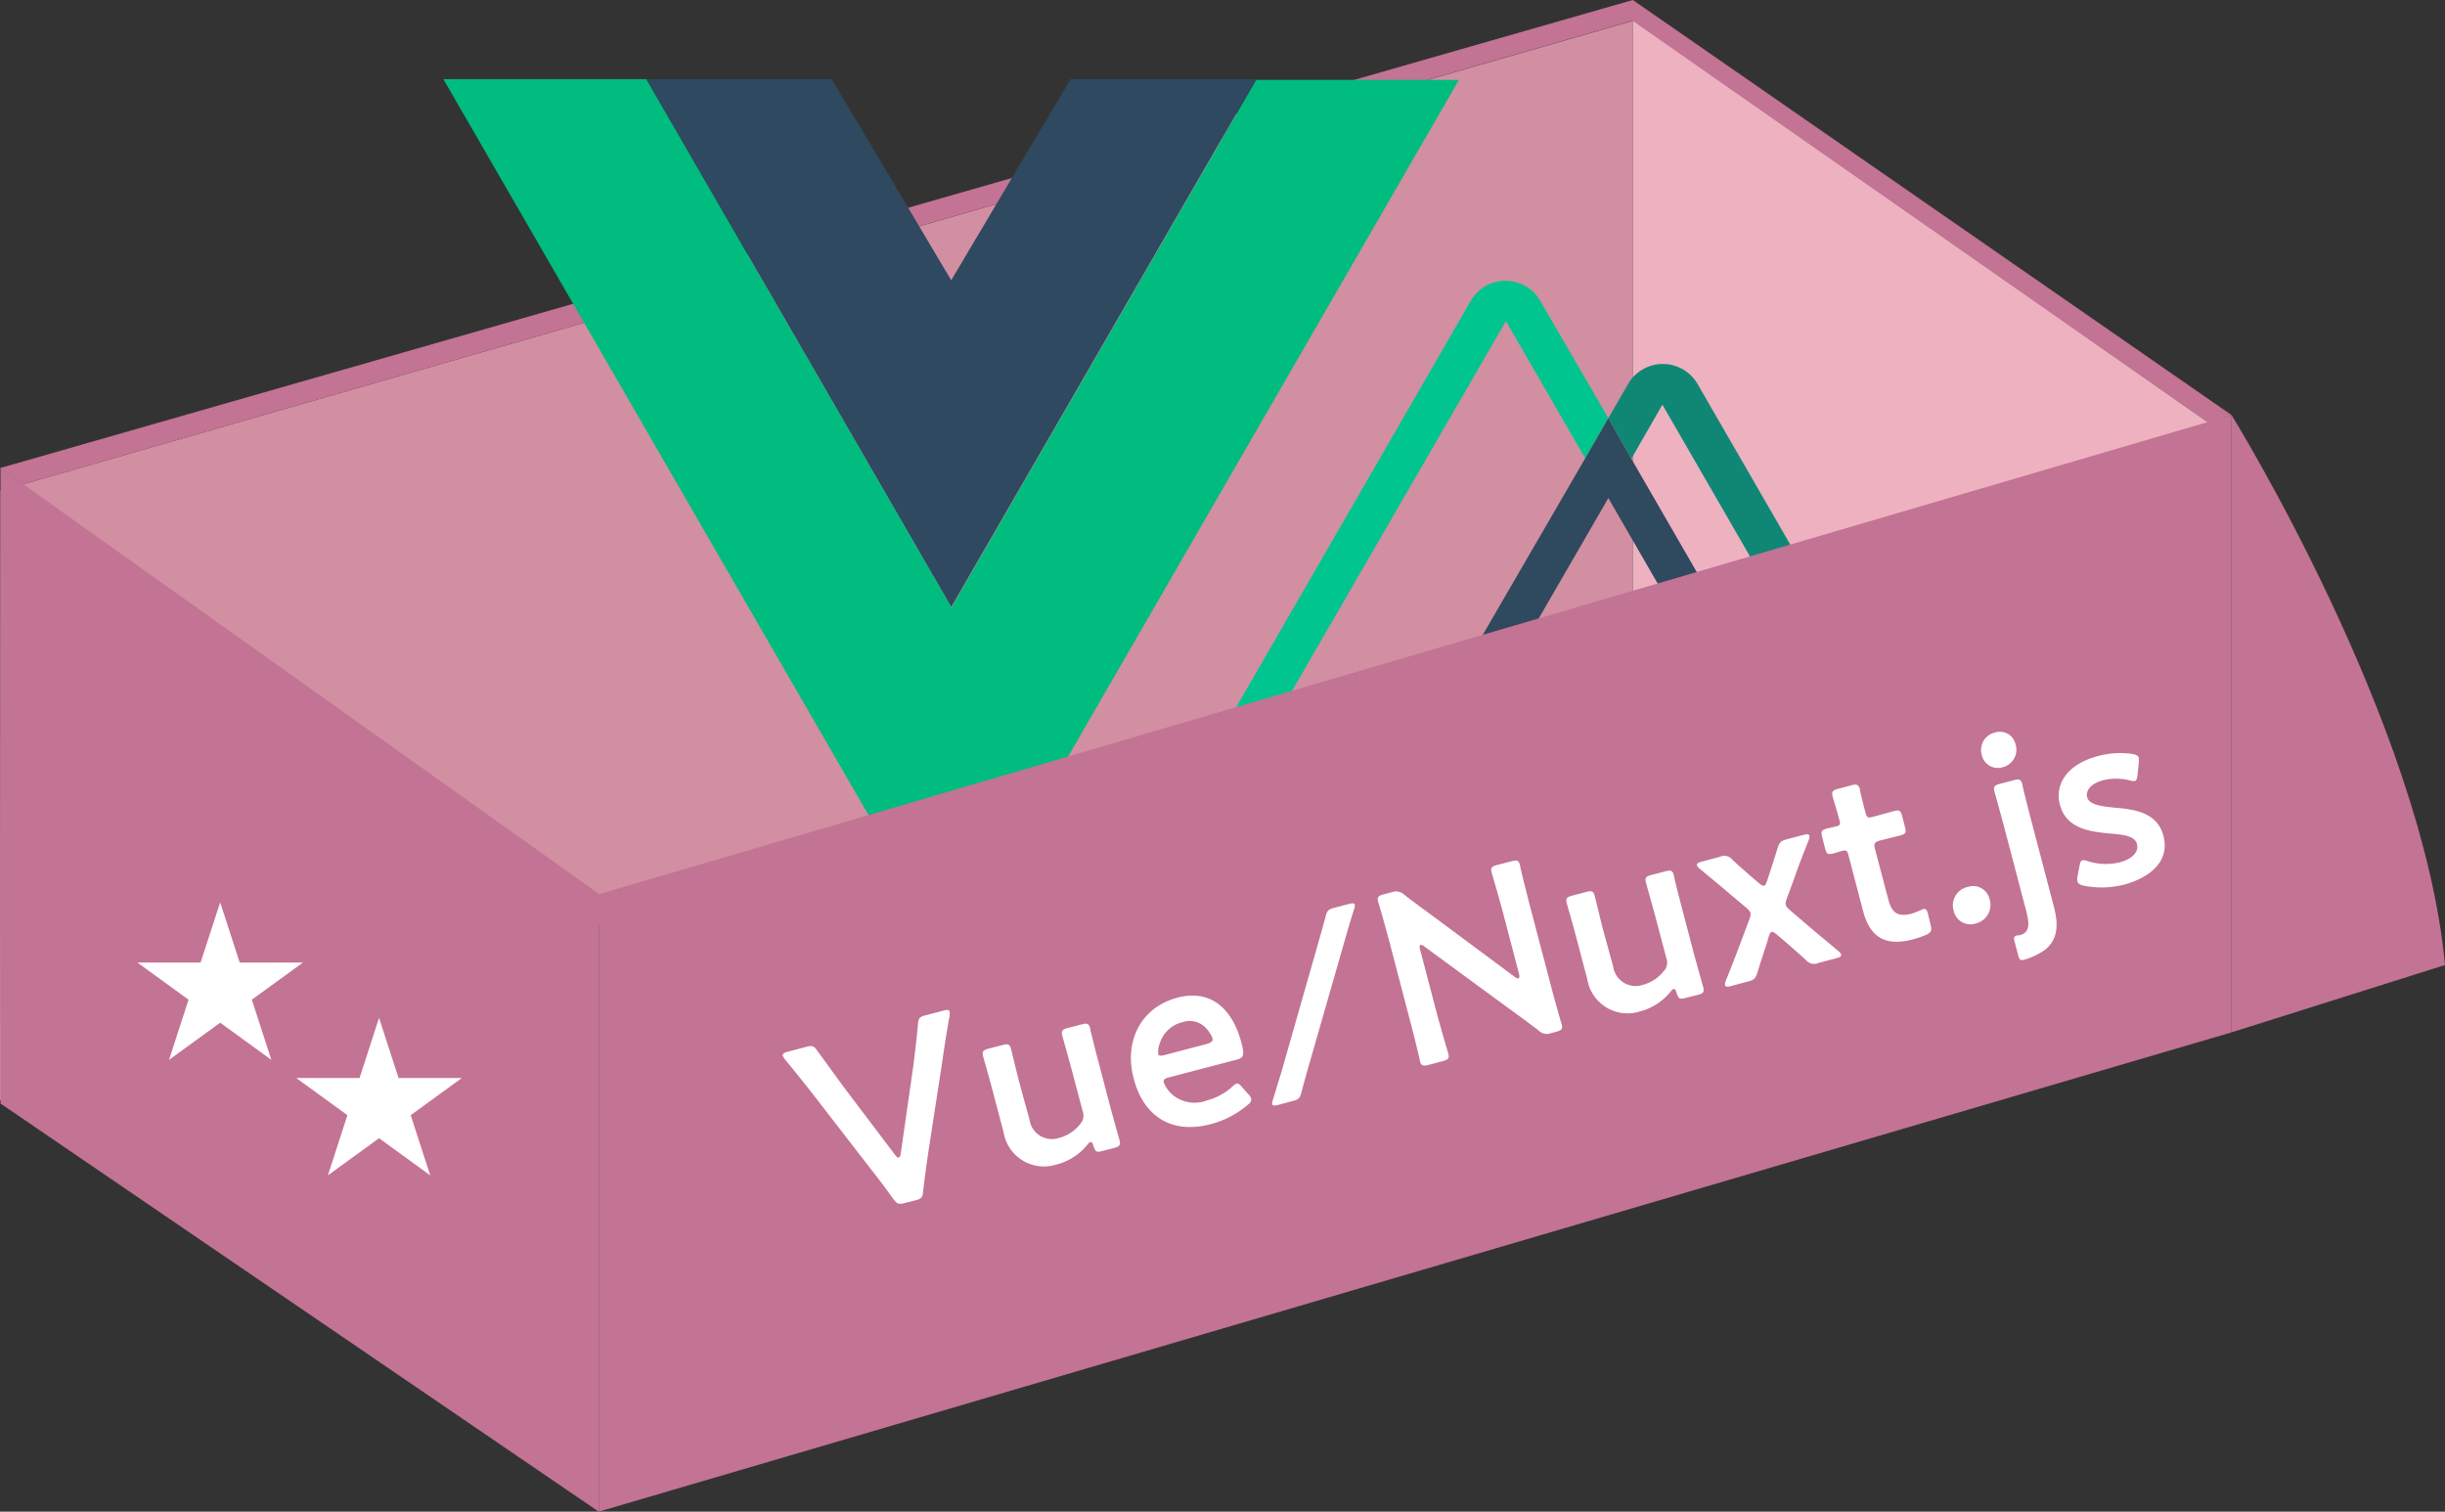 <svg xmlns="http://www.w3.org/2000/svg" viewBox="0 0 235.63 145.68"><rect x="0" y="0" width="235.63" height="145.68" fill="#333333" stroke="none"/><defs><style>.cls-1{fill:#d18fa1;}.cls-2{fill:#c37394;}.cls-3{fill:#eeb1c0;}.cls-4{fill:#00c58e;}.cls-5{fill:#2f495e;}.cls-6{fill:#108775;}.cls-7{fill:#2e4960;}.cls-7,.cls-8{isolation:isolate;}.cls-8{fill:#00bc7e;}.cls-9{fill:#fff;}</style></defs><g id="レイヤー_2" data-name="レイヤー 2"><g id="レイヤー_1-2" data-name="レイヤー 1"><polygon class="cls-1" points="0 106.03 157.36 59.85 157.36 2.01 0.05 47.3 0 106.03"/><polygon class="cls-2" points="0.05 106.35 0.05 45.11 57.7 86.13 57.7 145.68 0.05 106.35"/><polygon class="cls-2" points="215.06 40 157.36 0 0 45.11 2.21 46.68 157.29 2.01 212.82 40.73 215.06 40"/><polygon class="cls-3" points="212.82 40.73 157.36 2.01 157.36 59.85 212.82 98.44 212.82 40.73"/><path class="cls-4" d="M155,40.3l-2.23,3.87-7.64-13.23L121.64,71.55h15.88a3.86,3.86,0,0,0,3.86,3.87H121.64a3.87,3.87,0,0,1-3.35-5.8L141.74,29a3.86,3.86,0,0,1,6.7,0Z"/><path class="cls-5" d="M171.89,69.62l-14.7-25.45L155,40.3l-2.23,3.87L138,69.62a3.87,3.87,0,0,0,3.35,5.8h27.15a3.87,3.87,0,0,0,3.35-5.8Zm-30.51,1.93L155,48l13.57,23.51Z"/><path class="cls-6" d="M182.39,73.48A3.87,3.87,0,0,1,179,75.42H168.53a3.87,3.87,0,0,0,3.87-3.87H179L160.21,39l-3,5.22L155,40.3l1.9-3.29a3.87,3.87,0,0,1,6.7,0l18.83,32.61A3.86,3.86,0,0,1,182.39,73.48Z"/><g id="A4gAvk.tif"><polygon class="cls-7" points="91.67 58.5 121.06 7.63 103.17 7.63 91.67 27.01 80.16 7.63 62.28 7.63 91.67 58.5"/><polyline class="cls-8" points="91.67 58.58 121.06 7.7 140.6 7.7 91.67 92.41 91.67 92.34 42.73 7.63 62.28 7.63 91.67 58.5"/></g><polygon class="cls-2" points="215.06 99.49 57.7 145.68 57.7 86.13 57.7 86.18 215.06 40 215.06 99.49"/><path class="cls-2" d="M215.06,99.49,235.63,93C233.49,69.75,215.06,40,215.06,40"/><path class="cls-9" d="M89.47,111c-.16,1.11-.35,2.38-.5,3.78-.06.61-.15.74-.76.9l-1,.25c-.61.16-.75.1-1.13-.4-.82-1.15-1.58-2.14-2.26-3l-5.33-6.89c-.85-1.09-1.68-2.14-2.84-3.54a1.59,1.59,0,0,1-.22-.37c0-.18.1-.27.47-.37l1.79-.47c.61-.16.75-.1,1.1.41,1,1.36,1.71,2.35,2.41,3.31l5.09,6.73c.12.17.24.23.33.21s.14-.13.18-.34L88,102.85c.15-1.23.32-2.47.46-4.12.06-.61.15-.74.76-.89l1.72-.45c.37-.1.52-.09.57.09a1.33,1.33,0,0,1,0,.43c-.32,1.8-.53,3.17-.71,4.46Z"/><path class="cls-9" d="M106.25,110.92c-.56.15-.69.11-.87-.49-.11-.29-.16-.4-.28-.37s-.17.09-.3.25a5.6,5.6,0,0,1-3,1.92,3.94,3.94,0,0,1-5.08-3.11l-1.11-4.2c-.26-1-.82-2.94-.86-3.1-.13-.49,0-.62.52-.76l1.35-.35c.53-.14.7-.09.82.4.05.16.51,2.1.77,3.12l1,3.65a2.19,2.19,0,0,0,2.9,1.77,3.77,3.77,0,0,0,2-1.34,1.16,1.16,0,0,0,.24-1.18l-1.11-4.2c-.27-1-.82-2.94-.86-3.1-.13-.49,0-.62.52-.76l1.35-.35c.53-.14.69-.08.82.4,0,.17.5,2.1.77,3.13l1.18,4.5c.28,1,.83,3,.87,3.12.13.49,0,.62-.52.76Z"/><path class="cls-9" d="M120.32,105.47a1,1,0,0,1,.26.4c0,.21,0,.36-.34.61a8.91,8.91,0,0,1-3.58,1.86c-4.13,1.08-6.56-1.18-7.38-4.32-1-3.59.61-6.93,4.21-7.88,3-.78,5.22.82,6.16,4.39.31,1.19.17,1.42-.43,1.58l-6.57,1.72c-.42.11-.56.22-.49.5a3.06,3.06,0,0,0,.83,1.17,3.33,3.33,0,0,0,3.32.55,5.77,5.77,0,0,0,2.43-1.31,1.47,1.47,0,0,1,.42-.31c.18-.05.32.09.57.37Zm-3.46-5.37a2.77,2.77,0,0,0-.62-1,2.11,2.11,0,0,0-2.24-.6,3,3,0,0,0-2.21,2,2.29,2.29,0,0,0-.17,1.06c0,.19.23.21.6.12l4.11-1.08C116.75,100.45,116.89,100.34,116.86,100.1Z"/><path class="cls-9" d="M123.15,106.49c-.33.08-.5.08-.54-.06a.88.88,0,0,1,.06-.44c.26-.81.49-1.62.75-2.43l3.66-12.82c.23-.81.45-1.58.66-2.38.15-.59.26-.72.87-.88l1.41-.37c.33-.08.5-.08.54.06a.88.88,0,0,1-.06.44c-.26.81-.51,1.65-.74,2.45l-3.67,12.78c-.22.77-.45,1.6-.66,2.4-.15.59-.26.72-.87.87Z"/><path class="cls-9" d="M138.43,97.51c.36,1.35,1.1,3.88,1.14,4,.13.48,0,.61-.52.75l-1.39.37c-.54.14-.7.08-.83-.41,0-.16-.64-2.73-1-4.08l-1.93-7.38c-.35-1.3-1-3.65-1.08-3.81-.13-.49,0-.62.52-.76l.77-.2a1.15,1.15,0,0,1,1.26.27c1,.76,1.95,1.47,2.93,2.18l7.7,5.72c.16.11.27.15.34.13s.12-.18.06-.41l-1.51-5.76c-.35-1.34-1.09-3.88-1.13-4-.13-.49,0-.62.52-.76l1.39-.36c.53-.14.7-.09.82.4,0,.16.65,2.73,1,4.08l1.94,7.38c.33,1.28,1,3.65,1.07,3.82.13.48,0,.61-.52.75l-.46.12a1.12,1.12,0,0,1-1.26-.26c-.93-.7-1.82-1.36-2.83-2.09l-8.18-6a.52.52,0,0,0-.33-.14c-.12,0-.13.19-.07.42Z"/><path class="cls-9" d="M162.45,96.17c-.56.15-.69.11-.87-.49-.11-.29-.16-.41-.28-.37s-.17.09-.3.25a5.59,5.59,0,0,1-2.95,1.91,3.93,3.93,0,0,1-5.08-3.1l-1.11-4.21c-.26-1-.82-2.93-.86-3.09-.13-.49,0-.62.52-.76l1.35-.35c.53-.14.7-.09.82.4.05.16.51,2.1.77,3.12l1,3.65a2.19,2.19,0,0,0,2.9,1.77,3.77,3.77,0,0,0,2-1.34,1.16,1.16,0,0,0,.24-1.18l-1.11-4.2c-.27-1-.82-2.94-.86-3.1-.13-.49,0-.62.52-.76l1.35-.35c.53-.14.69-.08.82.4,0,.16.5,2.1.77,3.13l1.18,4.5c.28,1,.83,3,.87,3.12.13.49,0,.62-.52.76Z"/><path class="cls-9" d="M170.22,91.08c-.29.87-.57,1.71-.85,2.63-.19.6-.33.73-.91.88l-1.65.44c-.35.09-.52.08-.56-.08a.67.67,0,0,1,.06-.41c.54-1.36,1-2.5,1.44-3.71l.83-2.2c.22-.6.18-.74-.3-1.16l-1.44-1.21c-1-.86-2-1.67-3.05-2.55a.75.75,0,0,1-.26-.33c0-.16.11-.25.46-.34l1.76-.47a1,1,0,0,1,1.22.3c.73.68,1.46,1.31,2.14,1.9l.41.34c.19.17.35.28.49.24s.18-.14.28-.44l.16-.49c.31-.93.58-1.77.85-2.66.19-.59.33-.73.91-.88l1.6-.42c.35-.09.52-.09.56.07a.7.7,0,0,1-.06.42c-.5,1.3-1,2.51-1.39,3.69l-.71,1.92c-.22.6-.18.74.3,1.16l1.67,1.43c1,.87,2.09,1.73,3,2.52a.68.68,0,0,1,.26.33c0,.16-.1.25-.45.34l-1.74.46a1,1,0,0,1-1.22-.3c-.72-.63-1.5-1.34-2.13-1.87l-.67-.57c-.23-.19-.37-.28-.49-.25s-.2.18-.28.45Z"/><path class="cls-9" d="M186.05,89.11c.15.58.07.75-.46,1a9.65,9.65,0,0,1-1.25.42c-2.83.75-4.17-.39-4.79-2.73l-1.4-5.34c-.12-.47-.22-.57-.62-.46s-.66.2-.78.23c-.6.16-.72.09-.88-.52l-.25-1c-.16-.6-.09-.72.51-.88.19-.05.57-.12.82-.19.4-.1.43-.18.3-.67-.19-.72-.58-2-.63-2.19-.13-.49,0-.62.52-.76l1.28-.34c.53-.14.7-.08.83.41,0,.16.31,1.4.53,2.22.13.48.21.54.68.41l.63-.16,1.36-.38c.6-.16.72-.09.87.49l.26,1c.16.58.09.7-.52.86-.2.06-.95.23-1.37.34l-.47.12c-.58.15-.66.3-.51.88L182,86.75c.35,1.32,1,1.62,2.23,1.3a9.39,9.39,0,0,0,1.1-.44c.28-.07.37.08.49.52Z"/><path class="cls-9" d="M191.73,86.62A1.84,1.84,0,0,1,190.39,89a1.64,1.64,0,0,1-2.1-1.19,1.81,1.81,0,0,1,1.37-2.34A1.62,1.62,0,0,1,191.73,86.62Z"/><path class="cls-9" d="M194.22,71.65A1.74,1.74,0,0,1,193,73.94a1.58,1.58,0,0,1-2-1.13,1.73,1.73,0,0,1,1.28-2.22A1.54,1.54,0,0,1,194.22,71.65Zm.86,20.84c-.37.1-.49,0-.61-.53l-.34-1.3c-.09-.32,0-.44.26-.52l.21,0c1-.25,1-1,.7-2.24l-2.23-8.48c-.27-1-.82-3-.86-3.12-.13-.49,0-.62.52-.76l1.34-.35c.54-.14.7-.08.83.4,0,.17.5,2.1.77,3.15l2.26,8.61c.49,1.84.36,3.16-.81,4.16A6.87,6.87,0,0,1,195.08,92.49Z"/><path class="cls-9" d="M208.49,80.54c.65,2.46-1.27,4-3.7,4.69a8.85,8.85,0,0,1-4,.12c-.35-.09-.52-.19-.58-.4a1.11,1.11,0,0,1,0-.47l.19-1c.07-.37.13-.53.29-.57a1,1,0,0,1,.52.08,5.65,5.65,0,0,0,3.08.11c1.19-.31,1.86-1,1.65-1.77s-1.31-.9-2.6-1c-1.88-.18-4.21-.44-4.82-2.78-.53-2,.73-3.92,3.68-4.69a8.1,8.1,0,0,1,3.3-.2c.36.08.56.15.62.39a1.67,1.67,0,0,1,0,.44L206,74.68c-.05.36-.1.54-.27.59a1.2,1.2,0,0,1-.51-.07,5.27,5.27,0,0,0-2.56,0c-1.09.29-1.69.94-1.51,1.64s1.35.88,2.7,1C205.7,78,207.9,78.29,208.49,80.54Z"/><polygon class="cls-9" points="21.22 86.96 23.1 92.76 29.2 92.76 24.27 96.34 26.15 102.14 21.22 98.56 16.29 102.14 18.17 96.34 13.24 92.76 19.33 92.76 21.22 86.96"/><polygon class="cls-9" points="36.53 98.09 38.41 103.89 44.51 103.89 39.58 107.47 41.46 113.27 36.53 109.69 31.6 113.27 33.48 107.47 28.55 103.89 34.65 103.89 36.53 98.09"/></g></g></svg>